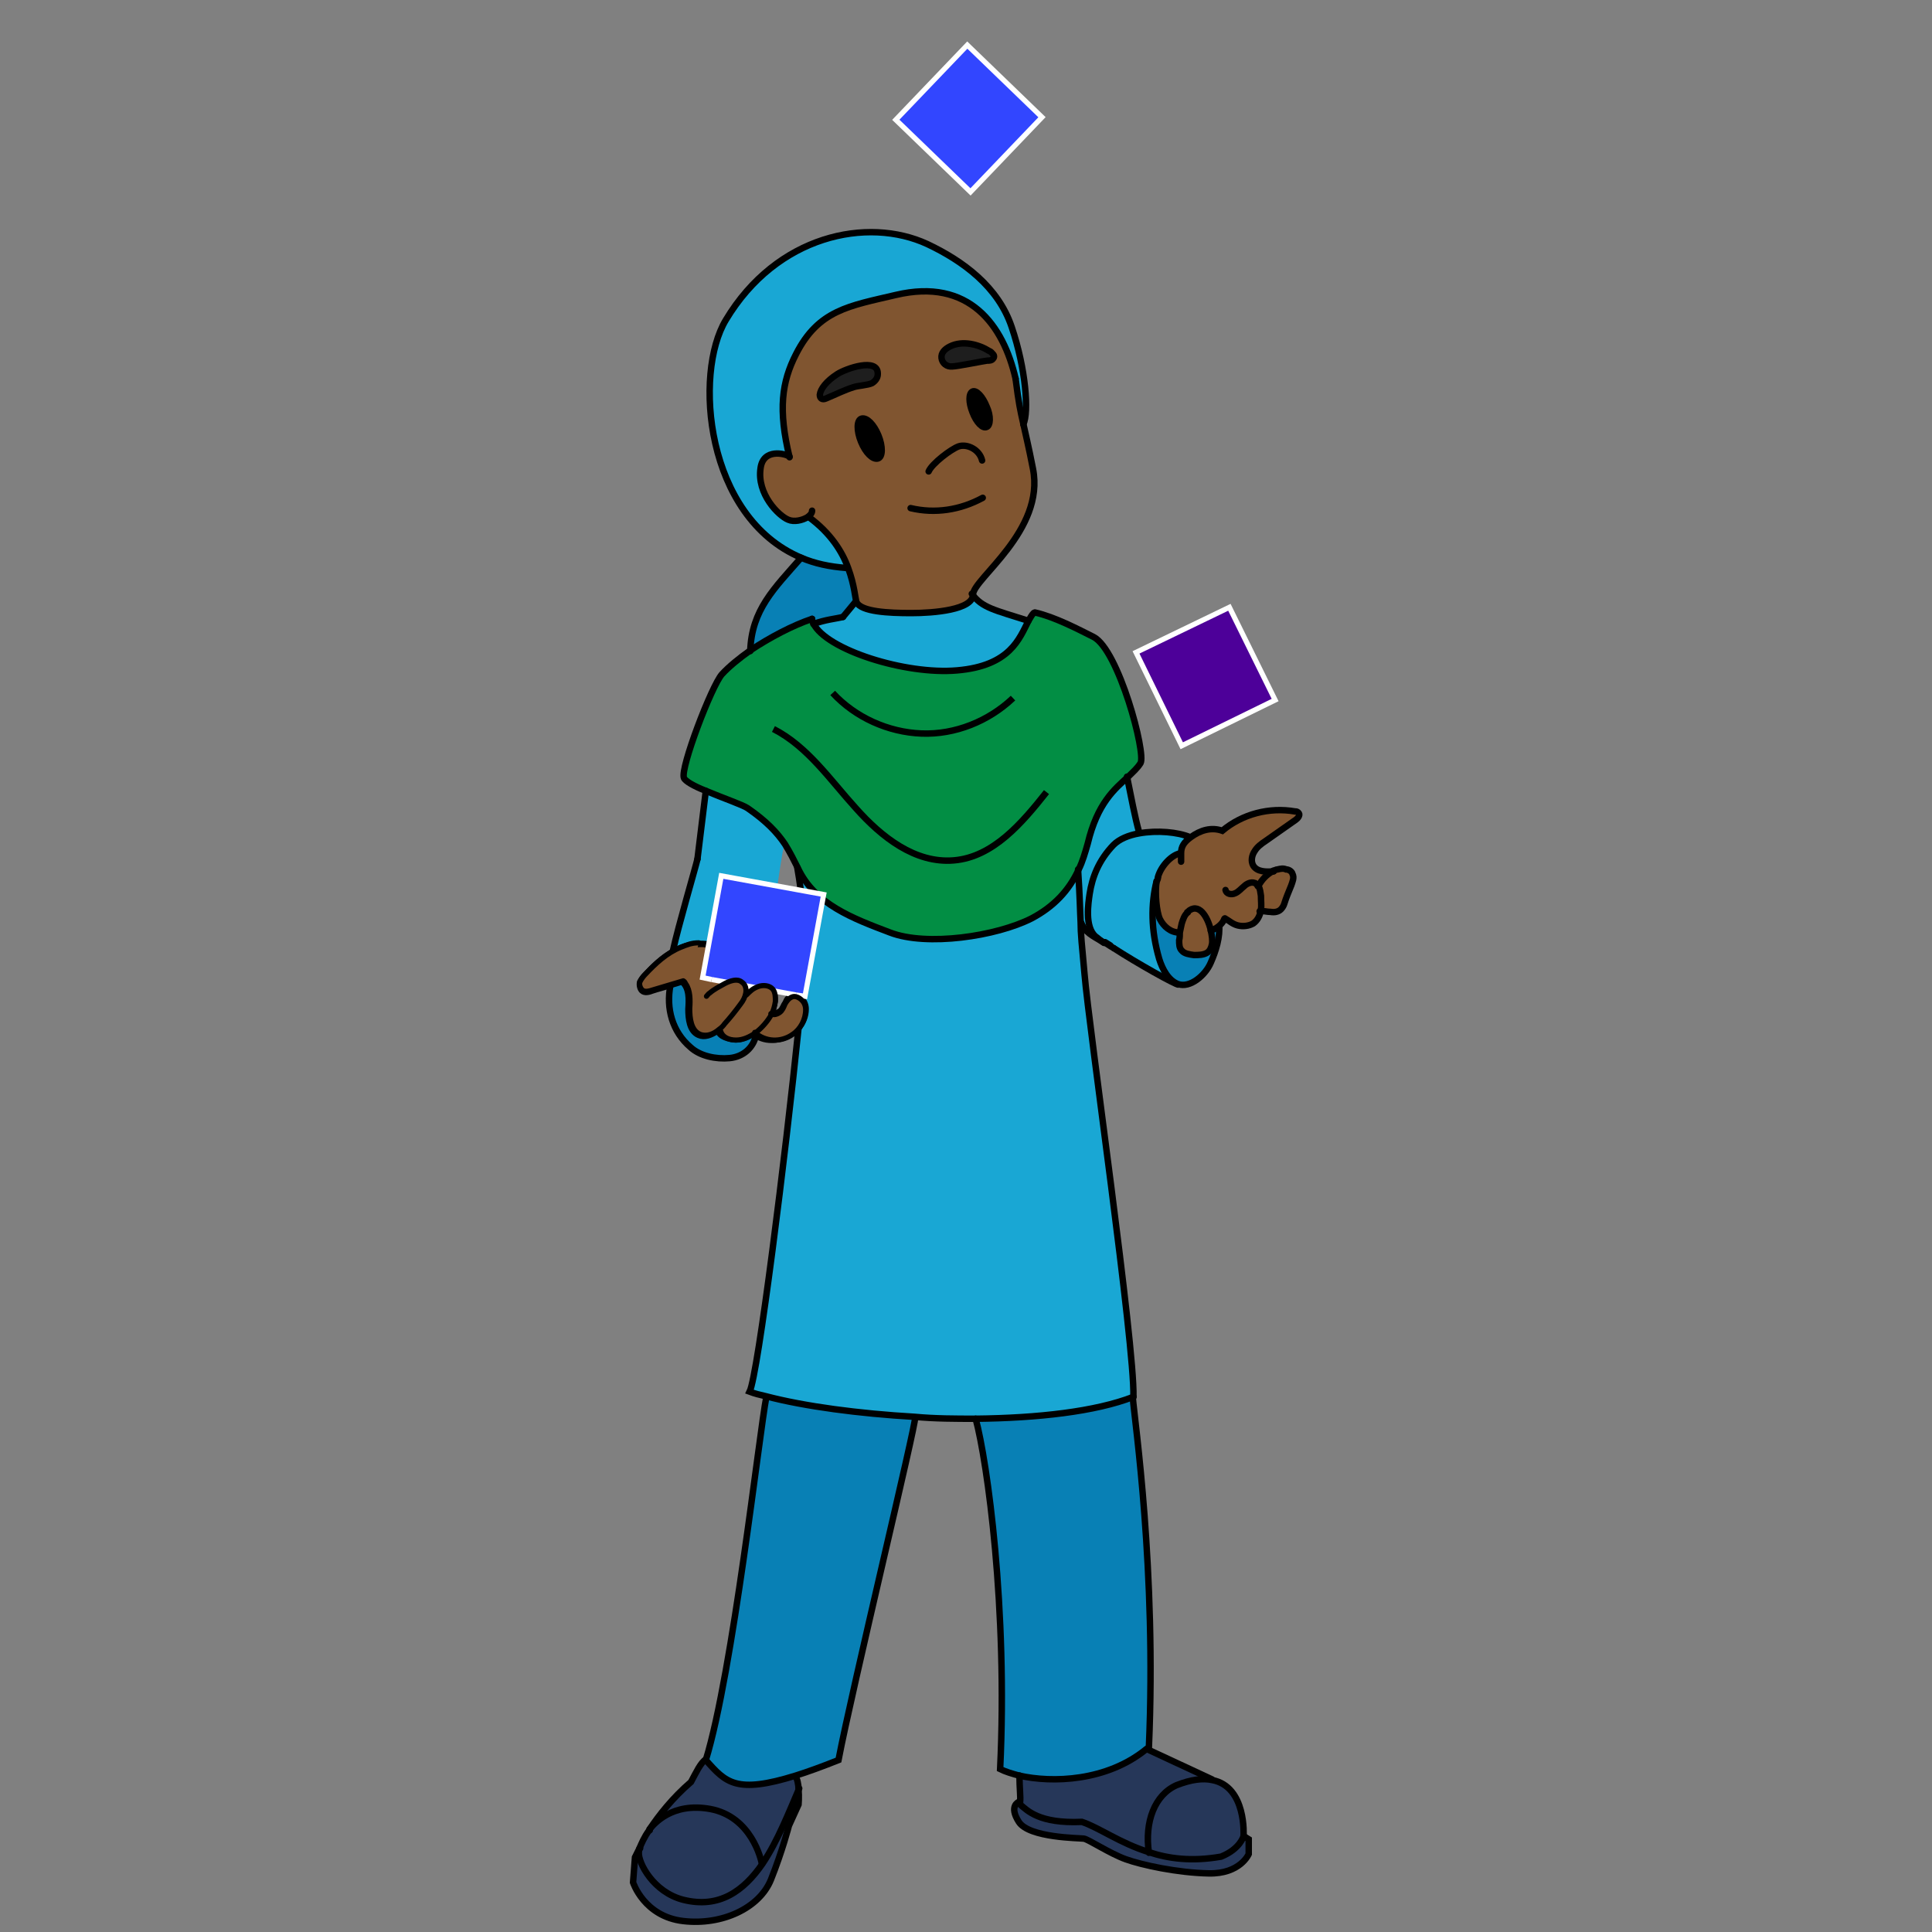 <?xml version="1.0" encoding="UTF-8"?><svg id="Layer_5" xmlns="http://www.w3.org/2000/svg" width="300" height="300" viewBox="0 0 300 300"><rect x="0" y="0" width="300" height="300" fill="#808080" stroke="none"/><defs><style>.cls-1,.cls-2{stroke-linejoin:round;}.cls-1,.cls-2,.cls-3{stroke-linecap:round;}.cls-1,.cls-2,.cls-3,.cls-4,.cls-5{fill:none;}.cls-1,.cls-2,.cls-3,.cls-5{stroke:#000;}.cls-2,.cls-4{stroke-width:.8px;}.cls-3,.cls-4,.cls-5{stroke-miterlimit:10;}.cls-4{stroke:#fff;}.cls-6,.cls-7,.cls-8,.cls-9,.cls-10,.cls-11,.cls-12,.cls-13,.cls-14{stroke-width:0px;}.cls-7{fill:#4d0099;}.cls-8{fill:#263759;}.cls-9{fill:#0880b5;}.cls-10{fill:#19a7d4;}.cls-11{fill:#1e1e1e;}.cls-12{fill:#3246ff;}.cls-13{fill:#805530;}.cls-14{fill:#028e44;}</style></defs><path class="cls-8" d="m188.2,276.3c5.4,1,4.9,8.7,4.9,8.7,0,0-.5,2-3.5,3.2-4.5.8-8.2.3-11.2-.7-.7-4.7.9-9,4.3-10.5,2.3-.9,4.1-1,5.5-.8Z"/><path class="cls-10" d="m176.9,129.4c2.7-.5,6-.2,7.9.6-1.1.8-1.4,1.5-1.5,2.5h0c-1.3.2-3,1.9-3.5,3.7,0,.2,0,.4-.2.6-.9,3.6-.9,7.6.4,12.1.5,1.6,1.4,3.3,2.9,3.9-.5,0-6.4-3.3-10.1-5.7-.2-.1-.3-.2-.5-.3-.3-.2-.6-.4-.8-.5,0,0,0,0-.1,0-.6-.4-1-.7-1.3-1-1.7-1.4-1.1-5.1-.9-6.6.3-2.6,1.4-5.2,3.7-7.6.9-.9,2.3-1.5,4-1.8Z"/><path class="cls-13" d="m201.6,126.3c-.1-.2-.3-.2-.6-.3-4-.7-8.2.4-11.3,3-1.7-.6-3.5-.1-4.9,1-1.1.8-1.4,1.5-1.5,2.5h0c-1.3.2-3,1.9-3.5,3.7,0,.2,0,.4-.2.6-.3,1.9,0,4.8.5,5.9.6,1.2,1.7,2.1,3,2.1,0,.4,0,.8-.1,1.2,0,.6,0,1.2.4,1.6.4.5,1.2.6,1.9.7.7,0,1.5,0,2.1-.4.4-.3.6-.8.7-1.3.1-.5,0-1.3-.2-2.2h0c.6-.2,1.1-.5,1.5-1,.3-.3.5-.6.6-.9.7.4,1.2.9,2,1.1.8.2,1.7.2,2.4-.3.7-.4,1-1.2,1.2-2,0,0,0,0,0-.1h0c.6,0,1.1,0,1.7.1.5,0,1.2,0,1.6-.4.2-.2.3-.5.5-.8.4-.9.8-1.9,1.1-2.9.2-.6.4-1.2.2-1.8-.2-.4-.6-.7-1-.7-.4,0-.9,0-1.3,0-.3,0-.6.2-.8.3h0c-1.2,0-2.6,0-3.2-.9-.4-.7-.3-1.6.2-2.2.4-.7,1.1-1.1,1.7-1.6,1.6-1.1,3.1-2.2,4.7-3.3.3-.2.7-.7.5-1Z"/><path class="cls-9" d="m179.6,136.8c-.3,1.9,0,4.8.5,5.9.6,1.2,1.7,2.1,3,2.1,0,.4,0,.8-.1,1.2,0,.6,0,1.2.4,1.6.4.5,1.2.6,1.9.7.7,0,1.5,0,2.1-.4.4-.3.6-.8.7-1.3.1-.5,0-1.3-.2-2.2h0c.6-.2,1.1-.5,1.5-.9.1,2-.5,4.2-1.3,6-.9,1.8-3.3,4-5.1,3.3h0c-1.6-.6-2.5-2.3-2.9-3.9-1.3-4.5-1.3-8.5-.4-12.1Z"/><path class="cls-9" d="m176,216.9c.3,3.8,3.7,26.9,2.5,54.3l-.4.3c-6.1,5-14.6,5.3-19.8,4.1-1.2-.3-2.2-.6-2.9-1,1.2-24.8-2-47.8-3.8-54.4,9.5,0,18.6-1,24.5-3.4Z"/><path class="cls-13" d="m172.4,146.9c-.3-.2-.6-.4-.8-.5.3.1.5.3.8.5Z"/><path class="cls-10" d="m167.8,143.1c0-1.8-.2-3.6-.4-8.2.6-1.2,1-2.6,1.4-4,1.5-6.3,4.2-8.5,6.3-10.4.7,3.4,1.2,6.2,1.9,8.7h0c-1.7.4-3.1,1-4,1.9-2.3,2.4-3.3,5-3.7,7.6-.2,1.4-.8,5.1.9,6.6.3.2.7.6,1.3,1-1.9-1.1-3-1.6-3.6-3.1h0Z"/><path class="cls-10" d="m176,216.9c-5.9,2.3-14.9,3.3-24.5,3.4-3.1,0-6.3,0-9.5-.3-8.6-.5-17-1.6-23.1-3.2-.9-.2-1.7-.4-2.5-.7,1.3-2.6,5.6-37,7.6-56.5.7-.8,1.1-1.9,1.1-2.9,0-.6-.2-1.1-.6-1.6h0c.4-4.7.7-7.9.6-8.7-.3-4.3-.5-7.1-1.3-11.7,2.6,5.6,8.5,7.8,14.3,10,5.7,2.2,16.5.6,22-2.2,3.4-1.8,5.8-4.3,7.3-7.6.3,4.5.3,6.4.4,8.2,0,1.8.2,3.6.6,8,.7,8.5,7.8,57.5,7.6,65.7Z"/><path class="cls-14" d="m109.6,122.8c-1.7-.7-3.2-1.5-3.4-2-.6-1.5,4.4-14.3,5.9-16.1,1.1-1.2,2.6-2.5,4.4-3.7h0c3-2.1,6.6-3.9,9.6-4.9,0,.2.1.5.2.7,2,4.1,14.3,8,22.3,7.3,8.3-.7,9.7-5,11.1-7.7.3-.5.5-.9.8-1.2,3.1.8,6.7,2.7,9.1,3.8,4,2,8.2,18.1,7.3,19.6-.5.8-1.1,1.4-1.9,2.1-2.1,1.8-4.8,4-6.3,10.4-.3,1.4-.8,2.8-1.4,4-1.5,3.3-3.9,5.9-7.3,7.6-5.5,2.8-16.3,4.4-22,2.2-5.8-2.2-11.7-4.5-14.3-10-.6-1.2-1.1-2.5-2-3.7-1.2-1.7-2.8-3.5-5.8-5.6-.7-.5-3.9-1.6-6.5-2.7Z"/><path class="cls-8" d="m158.3,275.7c5.2,1.2,13.7.9,19.8-4.1l10.2,4.7h0c-1.4-.3-3.2,0-5.5.8-3.4,1.5-5,5.7-4.3,10.5-4.5-1.4-7.7-3.9-10.4-4.7-6.7.3-8.5-1.8-9.6-2.7,0,0,0-.2,0-.4,0-.7,0-2.2-.1-4.1Z"/><path class="cls-10" d="m150.9,92.2c1.6,2.2,3.5,2.5,8.8,4.2-1.5,2.7-2.9,7-11.1,7.7-8,.7-20.3-3.1-22.3-7.3,1.9-.6,3.4-.8,4.6-1.1l1.9-2.3c.7,1.5,5,1.7,8.5,1.7s9.6-1.9,9.6-2.9Z"/><path class="cls-8" d="m168,282.8c2.7.9,5.9,3.3,10.4,4.7,3,1,6.6,1.5,11.2.7,3-1.2,3.5-3.2,3.5-3.2l.8.5v2.3s-1.3,3.1-6.2,3-10.4-1.3-12.9-2.2-5.8-3.1-6.5-3.2c-.7-.1-8.5-.1-10.1-2.6-1.6-2.5,0-3.1,0-3.1h0c0,.2,0,.3,0,.4,1.1.9,2.9,3,9.6,2.7Z"/><path class="cls-6" d="m153.2,63.1c.6,1.6.6,3,0,3.2-.6.3-1.6-.8-2.2-2.3-.6-1.6-.6-3,0-3.2.6-.2,1.6.8,2.2,2.3Z"/><path class="cls-11" d="m153.6,54.5c.2.2.4.3.6.5s.1.5,0,.7c-.2.2-.5.3-.9.3-.3,0-4.7.8-5.4.9-.9,0-1.7-.6-1.7-1.3s.5-1.4,1.3-1.8c2-1,4.5-.3,6.1.7Z"/><path class="cls-13" d="m153.2,66.4c.6-.2.7-1.7,0-3.2-.6-1.5-1.6-2.6-2.2-2.3-.6.3-.6,1.7,0,3.2.6,1.6,1.6,2.6,2.2,2.3Zm.9-10.6c.2-.2.2-.5,0-.7s-.3-.4-.6-.5c-1.6-1-4.1-1.7-6.1-.7-.8.4-1.4,1-1.3,1.8s.8,1.4,1.7,1.3c.7,0,5.1-.9,5.4-.9.3,0,.7,0,.9-.3Zm-26.8,5.7c0,.6.3.8.9.6,1.7-.8,2.8-1.3,4.4-1.8.6-.2,2.2-.3,2.8-.6.6-.3.9-.9.9-1.4,0-2.5-4.9-.8-6.3.1-1.7,1.1-2.6,2.3-2.7,3.2Zm-5,19.2c-1.5-.6-4.9-4-4.3-8,.5-3,3.8-2.2,4.5-1.8-1.8-7.4-1.2-11.7,1-16,3.5-6.8,8.3-7.5,15.5-9.2,11.4-2.7,16.7,4.7,18.6,13,.5,3.9.7,4.8,1.2,7,.3,1.4.8,3.4,1.5,7,1.9,9.6-9.3,17.1-9.3,19.5s-6.1,2.9-9.6,2.9-7.8-.2-8.5-1.7c-.2-.5-.3-2.6-1.3-5.3-.9-2.5-2.7-5.4-6.1-7.9-.8.5-2,.8-3,.4Zm13.9-9.5c.7-.3.8-1.9.1-3.6-.7-1.7-1.8-2.8-2.6-2.6s-.8,1.9-.1,3.6,1.8,2.8,2.6,2.6Z"/><path class="cls-9" d="m142.1,220c.3,1-9.8,42.2-11.9,53.2-2.6,1-4.8,1.8-6.6,2.4-9.2,2.9-10.8,1.1-14-2.4,4.2-13.7,8.3-50.8,9.4-56.4h0c6.1,1.5,14.5,2.7,23.1,3.1Z"/><path class="cls-6" d="m133.7,68.6c-.7-1.7-.6-3.3.1-3.6s1.9.8,2.6,2.6c.7,1.7.6,3.3-.1,3.6s-1.9-.9-2.6-2.6Z"/><path class="cls-9" d="m132.8,93.5l-1.9,2.3c-1.2.3-2.7.4-4.6,1.1-.1-.2-.2-.5-.2-.7-3,1-6.6,2.9-9.6,4.9.3-6.4,3.7-9.6,7.9-14.5,2.1.9,4.5,1.5,7.1,1.6,1,2.7,1.1,4.8,1.3,5.3Z"/><path class="cls-11" d="m135.4,59.6c-.6.3-2.2.4-2.8.6-1.6.5-2.7,1.1-4.4,1.8-.5.2-.9,0-.9-.6.1-.9,1-2.1,2.7-3.2,1.4-.9,6.3-2.6,6.3-.1,0,.6-.4,1.1-.9,1.4Z"/><path class="cls-10" d="m125.1,156.7c0,1.1-.4,2.1-1.1,2.9.2-1.6.3-3.1.5-4.5h0c.4.5.5,1,.6,1.6Z"/><path class="cls-8" d="m110.3,280.9c-6-1.1-8.8,2.4-9.4,3.1,1.4-2.1,3.5-4.8,6.4-7.3.8-1.5,1.5-3,2.3-3.5,3.1,3.5,4.7,5.3,14,2.4.3.4.5,1.2.5,2.1-1.6,3.7-3.3,8.1-5.7,11.7-.1-.6-1.6-7.3-8-8.5Z"/><path class="cls-10" d="m124.4,86.6c-14.9-6.3-16.7-28.6-11.7-36.9,7.9-13.2,22-16.1,31.3-11.8,5.5,2.6,11,6.6,13.1,12.9,2.2,6.5,2.7,13.2,1.8,15.1h0c-.5-2.2-.7-3.1-1.2-7-1.9-8.3-7.2-15.7-18.6-13-7.2,1.7-12,2.3-15.5,9.2-2.2,4.3-2.8,8.6-1,16-.7-.5-4.1-1.3-4.5,1.8-.6,4,2.8,7.4,4.3,8,.9.4,2.2.1,3-.4,3.4,2.5,5.2,5.4,6.1,7.9-2.7-.2-5-.7-7.1-1.6Z"/><path class="cls-8" d="m110.3,280.9c6.4,1.2,7.9,7.9,8,8.5-2.9,4.2-6.7,7-12.3,5.6-4.7-1.2-7-5.8-6.9-7.3,0-.2,0-.4.2-.7h0c.3-.7.7-1.7,1.5-2.8,0,0,0,0,0-.2.6-.8,3.4-4.3,9.4-3.1Z"/><path class="cls-10" d="m104.5,147.6c.8-3.8,3.5-12.9,3.8-14.2l1.2-10.6c2.6,1.1,5.8,2.2,6.5,2.7,2.9,2,4.6,3.8,5.8,5.6-.4.9-2.6,16.5-2.6,20.8-.2-.5-.5-1-.8-1.4-.6-.8-1.3-1.6-2.2-1.9-1.2-.5-2.7-.3-3.8-1.1-1.9-1.3-4.5-1.3-6.7-.4-.4.2-.8.4-1.2.6Z"/><path class="cls-9" d="m106.1,152.3c1.2,1,1.1,2.8,1,4.3,0,1.5.2,3.4,1.6,4,.9.4,1.9,0,2.8-.6.3,1,1.6,1.3,2.7,1.4.9,0,1.9-.4,2.7-.9.1.1.3.2.4.3-.4,2-2.1,3.4-4.1,3.6-2.1.2-4.5-.4-6.1-1.7-2.8-2.5-3.8-6-3.1-9.6h0c.7-.3,1.4-.5,2-.7Z"/><path class="cls-13" d="m123,154.7c-.5.2-.8.6-1,1.1-.3.4-.4.9-.8,1.3-.4.3-1,.5-1.4.2h0c.3-.7.5-1.3.6-2,0-.7,0-1.4-.4-1.9,0,0-.2-.2-.2-.2-.2-.4-.3-.8-.5-1.2-.2-.5-.5-1-.8-1.4-.6-.8-1.3-1.6-2.2-1.9-1.2-.5-2.7-.3-3.8-1.1-1.9-1.3-4.5-1.3-6.7-.4-.4.2-.8.4-1.2.6-1.6.9-3,2.2-4.3,3.6-.3.3-.6.7-.8,1.1-.1.4,0,1,.3,1.3.4.4,1.1.2,1.6,0,.9-.3,1.8-.5,2.6-.8.7-.2,1.4-.4,2-.6,1.2,1,1.1,2.8,1,4.3s.2,3.4,1.6,4c1,.4,1.9,0,2.8-.6.3,1,1.6,1.3,2.7,1.4,1,0,1.9-.4,2.7-.9.1.1.3.2.4.3,1.7,1.2,4.1.9,5.8-.3.3-.2.6-.5.9-.8.2-1.6.3-3.1.5-4.5-.4-.4-.9-.6-1.5-.4Z"/><path class="cls-8" d="m106.1,295c5.6,1.4,9.4-1.4,12.3-5.6,2.4-3.5,4.2-8,5.7-11.7,0,1.2,0,2.3,0,2.3l-1.5,3.3s-1,3.9-2.8,8.4c-1.9,4.5-7.6,7.1-13.6,6.4-6-.7-7.8-6-7.8-6l.3-3.9.7-1.3c0,.3-.2.5-.2.7-.1,1.5,2.2,6,6.9,7.3Z"/><path class="cls-3" d="m119,216.9c-1.1,5.6-5.2,42.7-9.4,56.4,3.1,3.5,4.7,5.3,14,2.4,1.9-.6,4.1-1.4,6.6-2.4,2.1-11,12.1-52.3,11.9-53.2"/><path class="cls-3" d="m151.5,220.3c1.8,6.6,5,29.5,3.8,54.4.8.4,1.8.7,2.9,1,5.2,1.2,13.7.9,19.8-4.1l.4-.3c1.2-27.5-2.2-50.5-2.5-54.3"/><path class="cls-3" d="m100.9,284c1.4-2.1,3.5-4.8,6.4-7.3.8-1.5,1.5-3,2.3-3.5"/><path class="cls-3" d="m99.3,287c.3-.7.7-1.7,1.5-2.8"/><path class="cls-3" d="m124.1,277.7s0,0,0,0c-1.6,3.7-3.3,8.1-5.7,11.7-2.9,4.2-6.7,7-12.3,5.6-4.7-1.2-7-5.8-6.9-7.3,0-.2,0-.4.2-.7"/><path class="cls-3" d="m118.3,289.4h0c-.1-.6-1.6-7.3-8-8.5-6-1.1-8.8,2.4-9.4,3.1,0,0,0,.2,0,.2"/><path class="cls-3" d="m99.3,287h0s-.7,1.4-.7,1.4l-.3,3.9s1.7,5.3,7.8,6c6,.7,11.8-2,13.6-6.4,1.8-4.5,2.8-8.4,2.8-8.4l1.5-3.3s.1-1.2,0-2.3c0-.8-.2-1.7-.5-2.1"/><path class="cls-3" d="m158.3,275.7c0,1.9.2,3.4.1,4.1,0,.2,0,.3,0,.4,1.1.9,2.9,3,9.6,2.7,2.7.9,5.9,3.3,10.4,4.7,3,1,6.6,1.5,11.2.7,3-1.2,3.5-3.2,3.5-3.2,0,0,.5-7.7-4.9-8.7-1.4-.3-3.2-.1-5.5.8-3.4,1.5-5,5.7-4.3,10.5"/><line class="cls-3" x1="178.1" y1="271.6" x2="188.2" y2="276.3"/><path class="cls-3" d="m193.1,285.1l.8.5v2.3s-1.3,3.1-6.2,3-10.4-1.3-12.9-2.2-5.8-3.1-6.5-3.2c-.7-.1-8.5-.1-10.1-2.6-1.6-2.5,0-3.1,0-3.1"/><path class="cls-3" d="m157.7,58.8c.5,3.9.7,4.8,1.2,7,.3,1.4.8,3.4,1.5,7,1.9,9.6-9.3,17.1-9.3,19.5s-6.1,2.9-9.6,2.9-7.8-.2-8.5-1.7c-.2-.5-.3-2.6-1.3-5.3-.9-2.5-2.7-5.4-6.1-7.9"/><path class="cls-3" d="m131.5,88.2c-2.7-.2-5-.7-7.1-1.6-14.9-6.3-16.7-28.6-11.7-36.9,7.9-13.2,22-16.1,31.3-11.8,5.5,2.6,11,6.6,13.1,12.9,2.2,6.5,2.7,13.2,1.8,15.1"/><path class="cls-1" d="m151,64c.6,1.6,1.6,2.6,2.2,2.3.6-.2.7-1.7,0-3.2-.6-1.5-1.6-2.6-2.2-2.3-.6.3-.6,1.7,0,3.2Z"/><path class="cls-1" d="m133.7,68.6c.7,1.7,1.8,2.8,2.6,2.6s.8-1.9.1-3.6c-.7-1.7-1.8-2.8-2.6-2.6s-.8,1.9-.1,3.6Z"/><path class="cls-3" d="m141.4,78.9c3.8.9,7.7.3,11.2-1.6"/><path class="cls-1" d="m122.6,70.9c-.7-.5-4.1-1.3-4.5,1.8-.6,4,2.8,7.4,4.3,8,.9.4,2.2.1,3-.4.4-.3.7-.6.7-1"/><path class="cls-3" d="m157.7,58.8c-1.9-8.3-7.2-15.7-18.6-13-7.2,1.7-12,2.3-15.5,9.2-2.2,4.3-2.8,8.6-1,16"/><polyline class="cls-3" points="109.6 122.8 109.6 122.8 108.3 133.4"/><line class="cls-3" x1="132.8" y1="93.5" x2="130.9" y2="95.8"/><path class="cls-3" d="m175,120.6c.7,3.4,1.2,6.2,1.9,8.7"/><path class="cls-3" d="m150.9,92.2c1.6,2.2,3.5,2.5,8.8,4.2"/><path class="cls-5" d="m172.9,147.2c3.7,2.4,9.6,5.7,10.1,5.7"/><path class="cls-3" d="m171.6,146.3c.3.2.5.3.8.5"/><path class="cls-3" d="m184.8,130c-1.9-.8-5.1-1.1-7.9-.6-1.7.3-3.1.9-4,1.8-2.3,2.4-3.3,5-3.7,7.6-.2,1.4-.8,5.1.9,6.6.3.2.7.6,1.3,1"/><path class="cls-3" d="m108.3,133.4c-.3,1.3-3,10.5-3.8,14.2"/><path class="cls-3" d="m172.9,147.2c-.2-.1-.3-.2-.5-.3-.3-.2-.6-.4-.8-.5,0,0,0,0-.1,0-1.9-1.1-3-1.6-3.6-3.1h0"/><path class="cls-3" d="m176,216.9c-5.9,2.3-14.9,3.3-24.5,3.4-3.1,0-6.3,0-9.5-.3-8.6-.5-17-1.6-23.1-3.2-.9-.2-1.7-.4-2.5-.7,1.3-2.6,5.6-37,7.6-56.5.2-1.6.3-3.1.5-4.5.4-4.7.7-7.9.6-8.7-.3-4.3-.5-7.1-1.3-11.7"/><path class="cls-3" d="m167.4,135c.3,4.5.3,6.4.4,8.2,0,1.8.2,3.6.6,8,.7,8.5,7.8,57.5,7.6,65.7"/><path class="cls-3" d="m144.2,73.2c.5-1.2,3.5-3.5,4.7-3.9,1.3-.4,3.2.5,3.6,2.2"/><line class="cls-3" x1="197.7" y1="135.2" x2="197.7" y2="135.3"/><path class="cls-3" d="m183.4,133.8c0-.5,0-.9,0-1.3,0-1,.4-1.7,1.5-2.5,1.5-1.1,3.2-1.6,4.9-1,3.1-2.6,7.3-3.7,11.3-3,.2,0,.4,0,.6.3.2.3-.2.8-.5,1-1.6,1.1-3.1,2.2-4.7,3.3-.6.4-1.3.9-1.7,1.6-.4.6-.6,1.5-.2,2.2.6,1,2,1,3.2.9"/><path class="cls-3" d="m195.4,137.6c.3.4.3,1,.4,1.5,0,.8.1,1.5,0,2.2,0,0,0,0,0,.1-.2.8-.5,1.5-1.2,2-.7.4-1.6.5-2.4.3-.8-.2-1.3-.7-2-1.1"/><path class="cls-3" d="m190.3,138.2c.1.6.9.8,1.5.5.5-.2.9-.7,1.4-1.1.4-.4,1.1-.7,1.6-.5.2,0,.4.3.5.5"/><path class="cls-5" d="m179.6,136.8c-.3,1.9,0,4.8.5,5.9.6,1.2,1.7,2.1,3,2.1"/><path class="cls-3" d="m183.3,132.5c-1.3.2-3,1.9-3.5,3.7"/><path class="cls-3" d="m195.4,137.6c.5-1,1.3-1.8,2.2-2.3.3-.1.5-.3.8-.3.4-.1.9-.2,1.3,0,.4,0,.9.3,1,.7.3.6,0,1.2-.2,1.8-.4,1-.8,1.9-1.1,2.9-.1.3-.3.6-.5.8-.4.4-1,.5-1.6.4-.6,0-1.1-.2-1.7-.1"/><path class="cls-3" d="m184.4,141.7c-.5.4-.7,1.1-.9,1.7-.1.5-.2.9-.3,1.4,0,.4,0,.8-.1,1.2,0,.6,0,1.2.4,1.6.4.5,1.2.6,1.9.7.7,0,1.5,0,2.1-.4.4-.3.6-.8.7-1.3.1-.5,0-1.3-.2-2.2-.5-2.1-1.9-4.4-3.6-2.8Z"/><path class="cls-3" d="m188,144.5c.6-.2,1.1-.5,1.5-.9.3-.3.5-.6.6-.9"/><line class="cls-3" x1="119.7" y1="157.2" x2="119.8" y2="157.3"/><path class="cls-3" d="m119.7,153.2s0,0,0,0c-.2-.4-.3-.8-.5-1.2-.2-.5-.5-1-.8-1.4-.6-.8-1.3-1.6-2.2-1.9-1.2-.5-2.7-.3-3.8-1.1-1.9-1.3-4.5-1.3-6.7-.4-.4.2-.8.4-1.2.6-1.6.9-3,2.2-4.3,3.6-.3.3-.6.7-.8,1.1-.1.4,0,1,.3,1.3.4.4,1.1.2,1.6,0,.9-.3,1.8-.5,2.6-.8.7-.2,1.4-.4,2-.6,1.2,1,1.1,2.8,1,4.3,0,1.5.2,3.4,1.6,4,.9.4,1.9,0,2.8-.6.4-.3.8-.6,1.1-.9.9-1,1.7-2,2.5-3.1.4-.5.7-1.1.8-1.7,0-.5,0-1.1-.3-1.5,0,0-.2-.2-.3-.3-.5-.4-1.3-.3-2,0-.2,0-.4.2-.6.3-1.1.6-2.1,1.4-2.9,2.3"/><path class="cls-3" d="m111.5,160c.3,1,1.6,1.3,2.7,1.4.9,0,1.9-.4,2.7-.9.1,0,.2-.2.3-.2,1-.8,1.9-1.8,2.5-2.9h0c.3-.6.5-1.3.6-2,0-.7,0-1.4-.4-1.9,0,0-.2-.2-.2-.2-.3-.2-.7-.3-1.1-.3-.3,0-.7,0-1,.2,0,0,0,0,0,0"/><path class="cls-3" d="m116.9,160.4c.1.1.3.2.4.3,1.7,1.2,4.1.9,5.8-.3.3-.2.6-.5.9-.8.7-.8,1.1-1.9,1.1-2.9,0-.6-.2-1.1-.6-1.6h0c-.4-.4-.9-.7-1.5-.5-.5.2-.8.6-1,1.1-.3.4-.4.9-.8,1.3-.4.3-1,.5-1.4.2"/><path class="cls-3" d="m126.1,96.1c0,.2.1.5.2.7,2,4.1,14.3,8,22.3,7.3,8.3-.7,9.7-5,11.1-7.7.3-.5.5-.9.8-1.2"/><path class="cls-3" d="m116.5,101c-1.7,1.2-3.3,2.5-4.4,3.7-1.6,1.8-6.5,14.6-5.9,16.1.2.5,1.6,1.3,3.4,2,2.6,1.1,5.8,2.2,6.5,2.7,2.9,2,4.6,3.8,5.8,5.6.8,1.3,1.4,2.5,2,3.7,2.6,5.6,8.5,7.8,14.3,10,5.7,2.2,16.5.6,22-2.2,3.4-1.8,5.8-4.3,7.3-7.6.6-1.2,1-2.6,1.4-4,1.5-6.3,4.2-8.5,6.3-10.4.7-.7,1.4-1.3,1.9-2.1.9-1.5-3.4-17.6-7.3-19.6-2.4-1.2-6-3.1-9.1-3.8"/><path class="cls-3" d="m126.1,96.1c-3,1-6.6,2.9-9.6,4.9"/><path class="cls-3" d="m130.9,95.8c-1.2.3-2.7.4-4.6,1.1"/><path class="cls-3" d="m124.4,86.6c-4.2,4.8-7.7,8.1-7.9,14.5h0"/><path class="cls-5" d="m129.3,107.6c3.5,3.8,8.6,6.1,13.8,6.3,5.2.2,10.4-1.9,14.2-5.5"/><path class="cls-5" d="m120.1,113.2c5.3,2.7,8.8,7.9,12.8,12.3,4,4.5,9.2,8.6,15.2,8.1,6.1-.5,10.6-5.8,14.4-10.6"/><path class="cls-5" d="m179.8,136.2c0,.2,0,.4-.2.6-.9,3.6-.9,7.6.4,12.1.5,1.6,1.4,3.3,2.9,3.9h0c1.9.7,4.3-1.4,5.1-3.3.8-1.8,1.5-4,1.3-6"/><path class="cls-3" d="m104.1,153c-.7,3.6.3,7.2,3.1,9.6,1.5,1.4,4,1.9,6.1,1.7,2.1-.2,3.7-1.6,4.1-3.6"/><path class="cls-1" d="m136.3,58.1c0,.6-.4,1.1-.9,1.4-.6.3-2.2.4-2.8.6-1.6.5-2.7,1.1-4.4,1.8-.5.2-.9,0-.9-.6.1-.9,1-2.1,2.7-3.2,1.4-.9,6.3-2.6,6.3-.1Z"/><path class="cls-1" d="m147.5,53.8c-.8.4-1.4,1-1.3,1.8s.8,1.4,1.7,1.3c.7,0,5.1-.9,5.4-.9.3,0,.7,0,.9-.3.2-.2.2-.5,0-.7s-.3-.4-.6-.5c-1.6-1-4.1-1.7-6.1-.7Z"/><polygon class="cls-7" points="190.9 94.3 198 108.7 183.5 115.8 176.4 101.3 190.9 94.3"/><polygon class="cls-12" points="161.8 18.2 150.7 29.8 139.1 18.6 150.2 7 161.8 18.2"/><polygon class="cls-12" points="127.9 138.9 125 154.7 123.6 154.5 110.5 152.1 109.1 151.8 112 136 127.9 138.9"/><polygon class="cls-4" points="139.1 18.6 150.7 29.8 161.8 18.2 150.2 7 139.1 18.6"/><polyline class="cls-4" points="123.6 154.5 125 154.7 127.9 138.9 112 136 109.1 151.8 110.5 152.1"/><line class="cls-4" x1="110.5" y1="152.1" x2="123.6" y2="154.5"/><polygon class="cls-4" points="198 108.7 183.5 115.8 176.4 101.3 190.9 94.3 198 108.7"/><path class="cls-13" d="m124.6,155.3c-.4-.4-1-.7-1.5-.5-.5.2-.8.6-1.1,1.1-.2.5-.4,1-.8,1.3-.4.3-1,.5-1.4.2h0c.3-.7.5-1.3.6-2,0-.7,0-1.4-.4-1.9-.5-.6-1.5-.7-2.3-.4s-1.2.7-1.8,1.3c.1-.6,0-1.3-.6-1.7-.7-.6-1.8-.2-2.6.2-.9.5-1.7.9-2.4,1.5-1-.3-1.9-.9-2.6-1.6-.1-2.1.2-4.3.8-6.3-1.1,0-1.8.3-2.8.7-2.2.9-3.9,2.5-5.5,4.2-.3.3-.6.7-.8,1.1-.1.4,0,1,.3,1.3.4.4,1.1.2,1.7,0,1.6-.5,3.1-.9,4.7-1.4.2.1.3.3.4.5.7,1,.7,2.5.6,3.8,0,1.5.2,3.4,1.6,4,1,.4,2.1,0,3-.8h.1c.3,1.2,1.3,1.5,2.4,1.5,1.1,0,2.1-.5,3-1.1,1.6,1.5,4.1,1.6,5.9.3,1.2-.8,2-2.3,2-3.8,0-.6-.2-1.1-.6-1.5Z"/><path class="cls-2" d="m108.5,146.4c-1.1,0-1.8.3-2.8.7-2.2.9-3.9,2.5-5.5,4.2-.3.3-.6.7-.8,1.1s0,1,.3,1.3c.4.4,1.1.2,1.7,0l4.7-1.4c.2.1.3.3.4.5.7,1,.7,2.5.6,3.8,0,1.5.2,3.4,1.6,4,1,.4,2.1,0,3-.8.3-.2.6-.5.8-.8.9-1,1.7-2,2.5-3.1.4-.5.7-1.1.8-1.7.1-.6,0-1.3-.6-1.7-.7-.6-1.8-.2-2.6.2-.9.5-1.7.9-2.4,1.5-.2.1-.3.3-.5.5"/><path class="cls-2" d="m111.9,160.1c.3,1,1.3,1.4,2.4,1.4,1.1,0,2.1-.5,3-1.1,1-.8,1.9-1.8,2.5-2.9.3-.6.5-1.3.6-2,0-.7,0-1.4-.4-1.9-.5-.6-1.5-.7-2.3-.4s-1.2.7-1.8,1.3"/><path class="cls-2" d="m117.2,160.3c1.6,1.5,4.1,1.6,5.9.3,1.2-.8,2-2.3,2-3.8,0-.6-.2-1.1-.6-1.5s-1-.7-1.5-.5c-.5.2-.8.6-1.1,1.1-.2.5-.4,1-.8,1.3-.4.3-1,.5-1.4.2"/></svg>